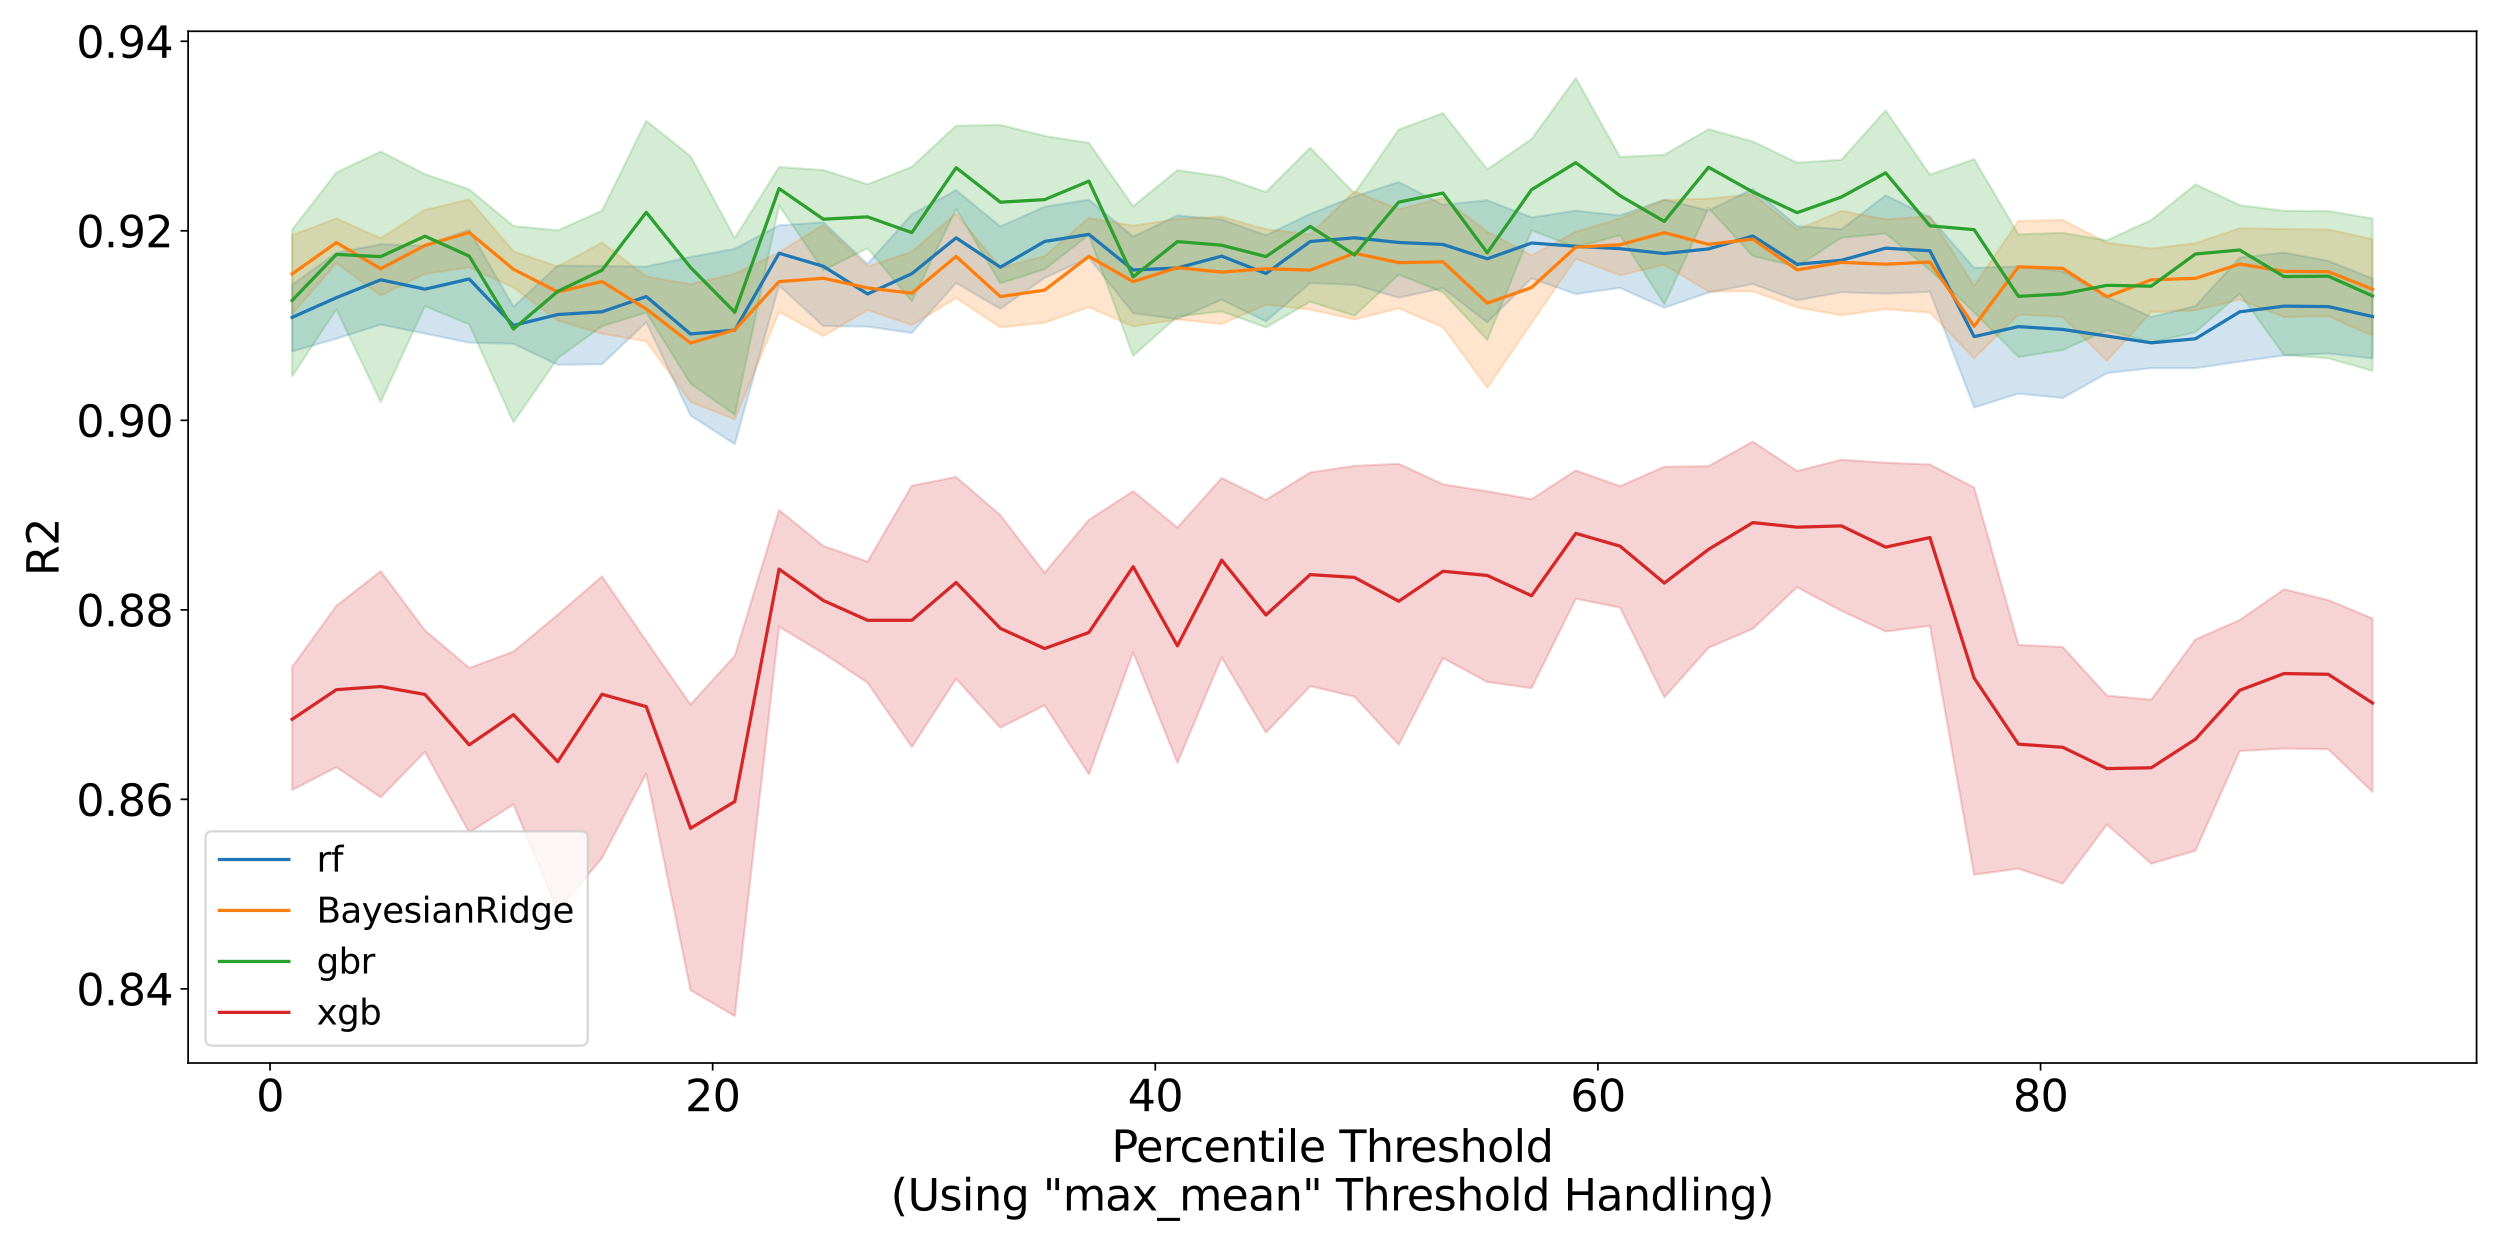 <?xml version="1.0" encoding="utf-8" standalone="no"?>
<!DOCTYPE svg PUBLIC "-//W3C//DTD SVG 1.1//EN"
  "http://www.w3.org/Graphics/SVG/1.1/DTD/svg11.dtd">
<svg xmlns:xlink="http://www.w3.org/1999/xlink" width="1152pt" height="576pt" viewBox="0 0 1152 576" xmlns="http://www.w3.org/2000/svg" version="1.1">
 <defs>
  <style type="text/css">*{stroke-linejoin: round; stroke-linecap: butt}</style>
 </defs>
 <g id="figure_1">
  <g id="patch_1">
   <path d="M 0 576 
L 1152 576 
L 1152 0 
L 0 0 
z
" style="fill: #ffffff"/>
  </g>
  <g id="axes_1">
   <g id="patch_2">
    <path d="M 86.69 489.832 
L 1141.2 489.832 
L 1141.2 14.404 
L 86.69 14.404 
z
" style="fill: #ffffff"/>
   </g>
   <g id="PolyCollection_1">
    <defs>
     <path id="m1fc9b6a3d6" d="M 134.622 -444.834 
L 134.622 -414.056 
L 155.019 -419.942 
L 175.416 -426.416 
L 195.812 -422.279 
L 216.209 -418.12 
L 236.606 -417.581 
L 257.003 -407.915 
L 277.399 -408.182 
L 297.796 -427.485 
L 318.193 -384.546 
L 338.589 -371.367 
L 358.986 -444.422 
L 379.383 -425.786 
L 399.78 -425.492 
L 420.176 -422.563 
L 440.573 -445.613 
L 460.97 -433.693 
L 481.366 -447.91 
L 501.763 -457.247 
L 522.16 -431.696 
L 542.557 -428.952 
L 562.953 -437.939 
L 583.35 -427.884 
L 603.747 -445.549 
L 624.143 -444.749 
L 644.54 -438.823 
L 664.937 -443.215 
L 685.333 -427.464 
L 705.73 -447.663 
L 726.127 -440.513 
L 746.524 -443.35 
L 766.92 -434.188 
L 787.317 -441.178 
L 807.714 -445.13 
L 828.11 -437.602 
L 848.507 -441.334 
L 868.904 -440.706 
L 889.301 -441.505 
L 909.697 -388.243 
L 930.094 -394.625 
L 950.491 -392.604 
L 970.887 -404.075 
L 991.284 -406.377 
L 1011.681 -406.377 
L 1032.078 -409.366 
L 1052.474 -412.227 
L 1072.871 -413.1 
L 1093.268 -410.839 
L 1093.268 -447.657 
L 1093.268 -447.657 
L 1072.871 -455.791 
L 1052.474 -459.616 
L 1032.078 -457.274 
L 1011.681 -434.99 
L 991.284 -429.942 
L 970.887 -439.173 
L 950.491 -451.033 
L 930.094 -453.231 
L 909.697 -452.545 
L 889.301 -475.885 
L 868.904 -486.011 
L 848.507 -470.348 
L 828.11 -471.828 
L 807.714 -488.921 
L 787.317 -479.011 
L 766.92 -483.989 
L 746.524 -476.697 
L 726.127 -478.909 
L 705.73 -475.809 
L 685.333 -483.736 
L 664.937 -481.641 
L 644.54 -492.083 
L 624.143 -485.481 
L 603.747 -477.439 
L 583.35 -467.577 
L 562.953 -474.87 
L 542.557 -476.734 
L 522.16 -466.942 
L 501.763 -483.982 
L 481.366 -480.736 
L 460.97 -471.66 
L 440.573 -488.349 
L 420.176 -477.222 
L 399.78 -454.356 
L 379.383 -473.555 
L 358.986 -472.171 
L 338.589 -461.345 
L 318.193 -457.597 
L 297.796 -453.159 
L 277.399 -453.407 
L 257.003 -453.61 
L 236.606 -434.689 
L 216.209 -470.199 
L 195.812 -462.742 
L 175.416 -463.432 
L 155.019 -459.496 
L 134.622 -444.834 
z
" style="stroke: #1f77b4; stroke-opacity: 0.2"/>
    </defs>
    <g clip-path="url(#p040d9df754)">
     <use xlink:href="#m1fc9b6a3d6" x="0" y="576" style="fill: #1f77b4; fill-opacity: 0.2; stroke: #1f77b4; stroke-opacity: 0.2"/>
    </g>
   </g>
   <g id="PolyCollection_2">
    <defs>
     <path id="meb90c959d5" d="M 134.622 -467.645 
L 134.622 -431.289 
L 155.019 -454.774 
L 175.416 -439.791 
L 195.812 -449.836 
L 216.209 -452.806 
L 236.606 -443.546 
L 257.003 -428.302 
L 277.399 -422.24 
L 297.796 -418.694 
L 318.193 -390.785 
L 338.589 -382.735 
L 358.986 -432.323 
L 379.383 -421.129 
L 399.78 -433.104 
L 420.176 -426.189 
L 440.573 -438.679 
L 460.97 -425.179 
L 481.366 -427.271 
L 501.763 -434.504 
L 522.16 -425.555 
L 542.557 -428.828 
L 562.953 -426.662 
L 583.35 -435.628 
L 603.747 -433.349 
L 624.143 -428.816 
L 644.54 -433.911 
L 664.937 -425.253 
L 685.333 -397.362 
L 705.73 -427.156 
L 726.127 -456.767 
L 746.524 -449.15 
L 766.92 -453.937 
L 787.317 -441.645 
L 807.714 -441.806 
L 828.11 -434.373 
L 848.507 -430.708 
L 868.904 -433.571 
L 889.301 -431.945 
L 909.697 -410.856 
L 930.094 -431.087 
L 950.491 -429.93 
L 970.887 -409.753 
L 991.284 -432.154 
L 1011.681 -433.022 
L 1032.078 -437.939 
L 1052.474 -429.918 
L 1072.871 -430.278 
L 1093.268 -421.28 
L 1093.268 -465.778 
L 1093.268 -465.778 
L 1072.871 -470.283 
L 1052.474 -470.42 
L 1032.078 -470.856 
L 1011.681 -463.902 
L 991.284 -461.455 
L 970.887 -464.146 
L 950.491 -474.645 
L 930.094 -474.194 
L 909.697 -444.268 
L 889.301 -476.362 
L 868.904 -474.933 
L 848.507 -478.825 
L 828.11 -470.137 
L 807.714 -486.478 
L 787.317 -484.461 
L 766.92 -483.81 
L 746.524 -475.29 
L 726.127 -469.164 
L 705.73 -458.384 
L 685.333 -469.143 
L 664.937 -484.776 
L 644.54 -479.557 
L 624.143 -487.91 
L 603.747 -467.972 
L 583.35 -470.382 
L 562.953 -476.149 
L 542.557 -475.094 
L 522.16 -471.992 
L 501.763 -475.555 
L 481.366 -458.017 
L 460.97 -452.574 
L 440.573 -477.672 
L 420.176 -459.966 
L 399.78 -453.171 
L 379.383 -472.309 
L 358.986 -459.764 
L 338.589 -449.885 
L 318.193 -445.034 
L 297.796 -448.562 
L 277.399 -464.237 
L 257.003 -453.162 
L 236.606 -460.232 
L 216.209 -484.091 
L 195.812 -479.263 
L 175.416 -466.232 
L 155.019 -475.306 
L 134.622 -467.645 
z
" style="stroke: #ff7f0e; stroke-opacity: 0.2"/>
    </defs>
    <g clip-path="url(#p040d9df754)">
     <use xlink:href="#meb90c959d5" x="0" y="576" style="fill: #ff7f0e; fill-opacity: 0.2; stroke: #ff7f0e; stroke-opacity: 0.2"/>
    </g>
   </g>
   <g id="PolyCollection_3">
    <defs>
     <path id="m3b5a4bae4b" d="M 134.622 -470.177 
L 134.622 -402.589 
L 155.019 -433.487 
L 175.416 -390.776 
L 195.812 -434.945 
L 216.209 -426.526 
L 236.606 -381.408 
L 257.003 -410.942 
L 277.399 -425.67 
L 297.796 -431.979 
L 318.193 -399.297 
L 338.589 -384.834 
L 358.986 -481.318 
L 379.383 -451.445 
L 399.78 -461.609 
L 420.176 -437.191 
L 440.573 -479.739 
L 460.97 -445.431 
L 481.366 -451.923 
L 501.763 -467.725 
L 522.16 -412.04 
L 542.557 -430.191 
L 562.953 -432.515 
L 583.35 -425.147 
L 603.747 -436.953 
L 624.143 -430.529 
L 644.54 -449.46 
L 664.937 -441.277 
L 685.333 -419.302 
L 705.73 -469.813 
L 726.127 -462.111 
L 746.524 -467.563 
L 766.92 -435.755 
L 787.317 -480.14 
L 807.714 -457.986 
L 828.11 -453.172 
L 848.507 -466.467 
L 868.904 -468.374 
L 889.301 -451.591 
L 909.697 -432.116 
L 930.094 -411.482 
L 950.491 -414.714 
L 970.887 -423.775 
L 991.284 -418.269 
L 1011.681 -422.92 
L 1032.078 -440.68 
L 1052.474 -412.389 
L 1072.871 -410.914 
L 1093.268 -405.094 
L 1093.268 -475.276 
L 1093.268 -475.276 
L 1072.871 -478.723 
L 1052.474 -478.837 
L 1032.078 -481.425 
L 1011.681 -491.024 
L 991.284 -474.59 
L 970.887 -465.248 
L 950.491 -468.681 
L 930.094 -468.011 
L 909.697 -502.655 
L 889.301 -495.473 
L 868.904 -525.115 
L 848.507 -502.376 
L 828.11 -501.041 
L 807.714 -510.777 
L 787.317 -516.42 
L 766.92 -504.683 
L 746.524 -503.648 
L 726.127 -539.985 
L 705.73 -511.901 
L 685.333 -497.961 
L 664.937 -523.887 
L 644.54 -516.273 
L 624.143 -486.829 
L 603.747 -507.868 
L 583.35 -487.481 
L 562.953 -494.573 
L 542.557 -497.577 
L 522.16 -480.967 
L 501.763 -510.105 
L 481.366 -513.34 
L 460.97 -518.408 
L 440.573 -518.063 
L 420.176 -499.1 
L 399.78 -491.08 
L 379.383 -497.64 
L 358.986 -499.018 
L 338.589 -466.288 
L 318.193 -504.022 
L 297.796 -520.315 
L 277.399 -478.881 
L 257.003 -469.816 
L 236.606 -471.841 
L 216.209 -488.732 
L 195.812 -495.751 
L 175.416 -506.182 
L 155.019 -496.448 
L 134.622 -470.177 
z
" style="stroke: #2ca02c; stroke-opacity: 0.2"/>
    </defs>
    <g clip-path="url(#p040d9df754)">
     <use xlink:href="#m3b5a4bae4b" x="0" y="576" style="fill: #2ca02c; fill-opacity: 0.2; stroke: #2ca02c; stroke-opacity: 0.2"/>
    </g>
   </g>
   <g id="PolyCollection_4">
    <defs>
     <path id="mc61c972f5d" d="M 134.622 -268.676 
L 134.622 -211.964 
L 155.019 -222.474 
L 175.416 -208.59 
L 195.812 -229.565 
L 216.209 -192.335 
L 236.606 -205.336 
L 257.003 -156.182 
L 277.399 -180.612 
L 297.796 -219.572 
L 318.193 -119.744 
L 338.589 -107.778 
L 358.986 -287.248 
L 379.383 -275.002 
L 399.78 -261.363 
L 420.176 -231.777 
L 440.573 -263.172 
L 460.97 -240.689 
L 481.366 -251.019 
L 501.763 -219.187 
L 522.16 -275.518 
L 542.557 -224.49 
L 562.953 -273.076 
L 583.35 -238.397 
L 603.747 -259.822 
L 624.143 -254.996 
L 644.54 -232.813 
L 664.937 -272.718 
L 685.333 -261.749 
L 705.73 -258.896 
L 726.127 -300.082 
L 746.524 -296.019 
L 766.92 -254.719 
L 787.317 -277.515 
L 807.714 -286.258 
L 828.11 -305.409 
L 848.507 -294.558 
L 868.904 -285.018 
L 889.301 -287.629 
L 909.697 -172.922 
L 930.094 -175.736 
L 950.491 -168.8 
L 970.887 -196.064 
L 991.284 -178.011 
L 1011.681 -184.018 
L 1032.078 -229.928 
L 1052.474 -231.067 
L 1072.871 -230.769 
L 1093.268 -211.063 
L 1093.268 -290.995 
L 1093.268 -290.995 
L 1072.871 -299.463 
L 1052.474 -304.46 
L 1032.078 -290.311 
L 1011.681 -281.303 
L 991.284 -253.602 
L 970.887 -255.456 
L 950.491 -277.851 
L 930.094 -278.818 
L 909.697 -351.336 
L 889.301 -361.958 
L 868.904 -362.763 
L 848.507 -364.172 
L 828.11 -358.98 
L 807.714 -372.493 
L 787.317 -361.187 
L 766.92 -360.9 
L 746.524 -351.974 
L 726.127 -359.219 
L 705.73 -345.996 
L 685.333 -349.59 
L 664.937 -352.818 
L 644.54 -362.255 
L 624.143 -361.32 
L 603.747 -358.287 
L 583.35 -345.675 
L 562.953 -355.736 
L 542.557 -332.91 
L 522.16 -349.68 
L 501.763 -336.458 
L 481.366 -312.041 
L 460.97 -338.586 
L 440.573 -356.222 
L 420.176 -352.188 
L 399.78 -317.204 
L 379.383 -324.444 
L 358.986 -340.939 
L 338.589 -273.809 
L 318.193 -251.36 
L 297.796 -280.658 
L 277.399 -310.399 
L 257.003 -292.726 
L 236.606 -275.755 
L 216.209 -268.226 
L 195.812 -285.568 
L 175.416 -312.803 
L 155.019 -296.834 
L 134.622 -268.676 
z
" style="stroke: #d62728; stroke-opacity: 0.2"/>
    </defs>
    <g clip-path="url(#p040d9df754)">
     <use xlink:href="#mc61c972f5d" x="0" y="576" style="fill: #d62728; fill-opacity: 0.2; stroke: #d62728; stroke-opacity: 0.2"/>
    </g>
   </g>
   <g id="matplotlib.axis_1">
    <g id="xtick_1">
     <g id="line2d_1">
      <defs>
       <path id="m26a17171c4" d="M 0 0 
L 0 3.5 
" style="stroke: #000000; stroke-width: 0.8"/>
      </defs>
      <g>
       <use xlink:href="#m26a17171c4" x="124.424" y="489.832" style="stroke: #000000; stroke-width: 0.8"/>
      </g>
     </g>
     <g id="text_1">
      <!-- 0 -->
      <g transform="translate(118.061 512.029) scale(0.2 -0.2)">
       <defs>
        <path id="DejaVuSans-30" d="M 2034 4250 
Q 1547 4250 1301 3770 
Q 1056 3291 1056 2328 
Q 1056 1369 1301 889 
Q 1547 409 2034 409 
Q 2525 409 2770 889 
Q 3016 1369 3016 2328 
Q 3016 3291 2770 3770 
Q 2525 4250 2034 4250 
z
M 2034 4750 
Q 2819 4750 3233 4129 
Q 3647 3509 3647 2328 
Q 3647 1150 3233 529 
Q 2819 -91 2034 -91 
Q 1250 -91 836 529 
Q 422 1150 422 2328 
Q 422 3509 836 4129 
Q 1250 4750 2034 4750 
z
" transform="scale(0.016)"/>
       </defs>
       <use xlink:href="#DejaVuSans-30"/>
      </g>
     </g>
    </g>
    <g id="xtick_2">
     <g id="line2d_2">
      <g>
       <use xlink:href="#m26a17171c4" x="328.391" y="489.832" style="stroke: #000000; stroke-width: 0.8"/>
      </g>
     </g>
     <g id="text_2">
      <!-- 20 -->
      <g transform="translate(315.666 512.029) scale(0.2 -0.2)">
       <defs>
        <path id="DejaVuSans-32" d="M 1228 531 
L 3431 531 
L 3431 0 
L 469 0 
L 469 531 
Q 828 903 1448 1529 
Q 2069 2156 2228 2338 
Q 2531 2678 2651 2914 
Q 2772 3150 2772 3378 
Q 2772 3750 2511 3984 
Q 2250 4219 1831 4219 
Q 1534 4219 1204 4116 
Q 875 4013 500 3803 
L 500 4441 
Q 881 4594 1212 4672 
Q 1544 4750 1819 4750 
Q 2544 4750 2975 4387 
Q 3406 4025 3406 3419 
Q 3406 3131 3298 2873 
Q 3191 2616 2906 2266 
Q 2828 2175 2409 1742 
Q 1991 1309 1228 531 
z
" transform="scale(0.016)"/>
       </defs>
       <use xlink:href="#DejaVuSans-32"/>
       <use xlink:href="#DejaVuSans-30" x="63.623"/>
      </g>
     </g>
    </g>
    <g id="xtick_3">
     <g id="line2d_3">
      <g>
       <use xlink:href="#m26a17171c4" x="532.358" y="489.832" style="stroke: #000000; stroke-width: 0.8"/>
      </g>
     </g>
     <g id="text_3">
      <!-- 40 -->
      <g transform="translate(519.633 512.029) scale(0.2 -0.2)">
       <defs>
        <path id="DejaVuSans-34" d="M 2419 4116 
L 825 1625 
L 2419 1625 
L 2419 4116 
z
M 2253 4666 
L 3047 4666 
L 3047 1625 
L 3713 1625 
L 3713 1100 
L 3047 1100 
L 3047 0 
L 2419 0 
L 2419 1100 
L 313 1100 
L 313 1709 
L 2253 4666 
z
" transform="scale(0.016)"/>
       </defs>
       <use xlink:href="#DejaVuSans-34"/>
       <use xlink:href="#DejaVuSans-30" x="63.623"/>
      </g>
     </g>
    </g>
    <g id="xtick_4">
     <g id="line2d_4">
      <g>
       <use xlink:href="#m26a17171c4" x="736.325" y="489.832" style="stroke: #000000; stroke-width: 0.8"/>
      </g>
     </g>
     <g id="text_4">
      <!-- 60 -->
      <g transform="translate(723.6 512.029) scale(0.2 -0.2)">
       <defs>
        <path id="DejaVuSans-36" d="M 2113 2584 
Q 1688 2584 1439 2293 
Q 1191 2003 1191 1497 
Q 1191 994 1439 701 
Q 1688 409 2113 409 
Q 2538 409 2786 701 
Q 3034 994 3034 1497 
Q 3034 2003 2786 2293 
Q 2538 2584 2113 2584 
z
M 3366 4563 
L 3366 3988 
Q 3128 4100 2886 4159 
Q 2644 4219 2406 4219 
Q 1781 4219 1451 3797 
Q 1122 3375 1075 2522 
Q 1259 2794 1537 2939 
Q 1816 3084 2150 3084 
Q 2853 3084 3261 2657 
Q 3669 2231 3669 1497 
Q 3669 778 3244 343 
Q 2819 -91 2113 -91 
Q 1303 -91 875 529 
Q 447 1150 447 2328 
Q 447 3434 972 4092 
Q 1497 4750 2381 4750 
Q 2619 4750 2861 4703 
Q 3103 4656 3366 4563 
z
" transform="scale(0.016)"/>
       </defs>
       <use xlink:href="#DejaVuSans-36"/>
       <use xlink:href="#DejaVuSans-30" x="63.623"/>
      </g>
     </g>
    </g>
    <g id="xtick_5">
     <g id="line2d_5">
      <g>
       <use xlink:href="#m26a17171c4" x="940.292" y="489.832" style="stroke: #000000; stroke-width: 0.8"/>
      </g>
     </g>
     <g id="text_5">
      <!-- 80 -->
      <g transform="translate(927.567 512.029) scale(0.2 -0.2)">
       <defs>
        <path id="DejaVuSans-38" d="M 2034 2216 
Q 1584 2216 1326 1975 
Q 1069 1734 1069 1313 
Q 1069 891 1326 650 
Q 1584 409 2034 409 
Q 2484 409 2743 651 
Q 3003 894 3003 1313 
Q 3003 1734 2745 1975 
Q 2488 2216 2034 2216 
z
M 1403 2484 
Q 997 2584 770 2862 
Q 544 3141 544 3541 
Q 544 4100 942 4425 
Q 1341 4750 2034 4750 
Q 2731 4750 3128 4425 
Q 3525 4100 3525 3541 
Q 3525 3141 3298 2862 
Q 3072 2584 2669 2484 
Q 3125 2378 3379 2068 
Q 3634 1759 3634 1313 
Q 3634 634 3220 271 
Q 2806 -91 2034 -91 
Q 1263 -91 848 271 
Q 434 634 434 1313 
Q 434 1759 690 2068 
Q 947 2378 1403 2484 
z
M 1172 3481 
Q 1172 3119 1398 2916 
Q 1625 2713 2034 2713 
Q 2441 2713 2670 2916 
Q 2900 3119 2900 3481 
Q 2900 3844 2670 4047 
Q 2441 4250 2034 4250 
Q 1625 4250 1398 4047 
Q 1172 3844 1172 3481 
z
" transform="scale(0.016)"/>
       </defs>
       <use xlink:href="#DejaVuSans-38"/>
       <use xlink:href="#DejaVuSans-30" x="63.623"/>
      </g>
     </g>
    </g>
    <g id="text_6">
     <!-- Percentile Threshold -->
     <g transform="translate(512.165 535.385) scale(0.2 -0.2)">
      <defs>
       <path id="DejaVuSans-50" d="M 1259 4147 
L 1259 2394 
L 2053 2394 
Q 2494 2394 2734 2622 
Q 2975 2850 2975 3272 
Q 2975 3691 2734 3919 
Q 2494 4147 2053 4147 
L 1259 4147 
z
M 628 4666 
L 2053 4666 
Q 2838 4666 3239 4311 
Q 3641 3956 3641 3272 
Q 3641 2581 3239 2228 
Q 2838 1875 2053 1875 
L 1259 1875 
L 1259 0 
L 628 0 
L 628 4666 
z
" transform="scale(0.016)"/>
       <path id="DejaVuSans-65" d="M 3597 1894 
L 3597 1613 
L 953 1613 
Q 991 1019 1311 708 
Q 1631 397 2203 397 
Q 2534 397 2845 478 
Q 3156 559 3463 722 
L 3463 178 
Q 3153 47 2828 -22 
Q 2503 -91 2169 -91 
Q 1331 -91 842 396 
Q 353 884 353 1716 
Q 353 2575 817 3079 
Q 1281 3584 2069 3584 
Q 2775 3584 3186 3129 
Q 3597 2675 3597 1894 
z
M 3022 2063 
Q 3016 2534 2758 2815 
Q 2500 3097 2075 3097 
Q 1594 3097 1305 2825 
Q 1016 2553 972 2059 
L 3022 2063 
z
" transform="scale(0.016)"/>
       <path id="DejaVuSans-72" d="M 2631 2963 
Q 2534 3019 2420 3045 
Q 2306 3072 2169 3072 
Q 1681 3072 1420 2755 
Q 1159 2438 1159 1844 
L 1159 0 
L 581 0 
L 581 3500 
L 1159 3500 
L 1159 2956 
Q 1341 3275 1631 3429 
Q 1922 3584 2338 3584 
Q 2397 3584 2469 3576 
Q 2541 3569 2628 3553 
L 2631 2963 
z
" transform="scale(0.016)"/>
       <path id="DejaVuSans-63" d="M 3122 3366 
L 3122 2828 
Q 2878 2963 2633 3030 
Q 2388 3097 2138 3097 
Q 1578 3097 1268 2742 
Q 959 2388 959 1747 
Q 959 1106 1268 751 
Q 1578 397 2138 397 
Q 2388 397 2633 464 
Q 2878 531 3122 666 
L 3122 134 
Q 2881 22 2623 -34 
Q 2366 -91 2075 -91 
Q 1284 -91 818 406 
Q 353 903 353 1747 
Q 353 2603 823 3093 
Q 1294 3584 2113 3584 
Q 2378 3584 2631 3529 
Q 2884 3475 3122 3366 
z
" transform="scale(0.016)"/>
       <path id="DejaVuSans-6e" d="M 3513 2113 
L 3513 0 
L 2938 0 
L 2938 2094 
Q 2938 2591 2744 2837 
Q 2550 3084 2163 3084 
Q 1697 3084 1428 2787 
Q 1159 2491 1159 1978 
L 1159 0 
L 581 0 
L 581 3500 
L 1159 3500 
L 1159 2956 
Q 1366 3272 1645 3428 
Q 1925 3584 2291 3584 
Q 2894 3584 3203 3211 
Q 3513 2838 3513 2113 
z
" transform="scale(0.016)"/>
       <path id="DejaVuSans-74" d="M 1172 4494 
L 1172 3500 
L 2356 3500 
L 2356 3053 
L 1172 3053 
L 1172 1153 
Q 1172 725 1289 603 
Q 1406 481 1766 481 
L 2356 481 
L 2356 0 
L 1766 0 
Q 1100 0 847 248 
Q 594 497 594 1153 
L 594 3053 
L 172 3053 
L 172 3500 
L 594 3500 
L 594 4494 
L 1172 4494 
z
" transform="scale(0.016)"/>
       <path id="DejaVuSans-69" d="M 603 3500 
L 1178 3500 
L 1178 0 
L 603 0 
L 603 3500 
z
M 603 4863 
L 1178 4863 
L 1178 4134 
L 603 4134 
L 603 4863 
z
" transform="scale(0.016)"/>
       <path id="DejaVuSans-6c" d="M 603 4863 
L 1178 4863 
L 1178 0 
L 603 0 
L 603 4863 
z
" transform="scale(0.016)"/>
       <path id="DejaVuSans-20" transform="scale(0.016)"/>
       <path id="DejaVuSans-54" d="M -19 4666 
L 3928 4666 
L 3928 4134 
L 2272 4134 
L 2272 0 
L 1638 0 
L 1638 4134 
L -19 4134 
L -19 4666 
z
" transform="scale(0.016)"/>
       <path id="DejaVuSans-68" d="M 3513 2113 
L 3513 0 
L 2938 0 
L 2938 2094 
Q 2938 2591 2744 2837 
Q 2550 3084 2163 3084 
Q 1697 3084 1428 2787 
Q 1159 2491 1159 1978 
L 1159 0 
L 581 0 
L 581 4863 
L 1159 4863 
L 1159 2956 
Q 1366 3272 1645 3428 
Q 1925 3584 2291 3584 
Q 2894 3584 3203 3211 
Q 3513 2838 3513 2113 
z
" transform="scale(0.016)"/>
       <path id="DejaVuSans-73" d="M 2834 3397 
L 2834 2853 
Q 2591 2978 2328 3040 
Q 2066 3103 1784 3103 
Q 1356 3103 1142 2972 
Q 928 2841 928 2578 
Q 928 2378 1081 2264 
Q 1234 2150 1697 2047 
L 1894 2003 
Q 2506 1872 2764 1633 
Q 3022 1394 3022 966 
Q 3022 478 2636 193 
Q 2250 -91 1575 -91 
Q 1294 -91 989 -36 
Q 684 19 347 128 
L 347 722 
Q 666 556 975 473 
Q 1284 391 1588 391 
Q 1994 391 2212 530 
Q 2431 669 2431 922 
Q 2431 1156 2273 1281 
Q 2116 1406 1581 1522 
L 1381 1569 
Q 847 1681 609 1914 
Q 372 2147 372 2553 
Q 372 3047 722 3315 
Q 1072 3584 1716 3584 
Q 2034 3584 2315 3537 
Q 2597 3491 2834 3397 
z
" transform="scale(0.016)"/>
       <path id="DejaVuSans-6f" d="M 1959 3097 
Q 1497 3097 1228 2736 
Q 959 2375 959 1747 
Q 959 1119 1226 758 
Q 1494 397 1959 397 
Q 2419 397 2687 759 
Q 2956 1122 2956 1747 
Q 2956 2369 2687 2733 
Q 2419 3097 1959 3097 
z
M 1959 3584 
Q 2709 3584 3137 3096 
Q 3566 2609 3566 1747 
Q 3566 888 3137 398 
Q 2709 -91 1959 -91 
Q 1206 -91 779 398 
Q 353 888 353 1747 
Q 353 2609 779 3096 
Q 1206 3584 1959 3584 
z
" transform="scale(0.016)"/>
       <path id="DejaVuSans-64" d="M 2906 2969 
L 2906 4863 
L 3481 4863 
L 3481 0 
L 2906 0 
L 2906 525 
Q 2725 213 2448 61 
Q 2172 -91 1784 -91 
Q 1150 -91 751 415 
Q 353 922 353 1747 
Q 353 2572 751 3078 
Q 1150 3584 1784 3584 
Q 2172 3584 2448 3432 
Q 2725 3281 2906 2969 
z
M 947 1747 
Q 947 1113 1208 752 
Q 1469 391 1925 391 
Q 2381 391 2643 752 
Q 2906 1113 2906 1747 
Q 2906 2381 2643 2742 
Q 2381 3103 1925 3103 
Q 1469 3103 1208 2742 
Q 947 2381 947 1747 
z
" transform="scale(0.016)"/>
      </defs>
      <use xlink:href="#DejaVuSans-50"/>
      <use xlink:href="#DejaVuSans-65" x="56.678"/>
      <use xlink:href="#DejaVuSans-72" x="118.201"/>
      <use xlink:href="#DejaVuSans-63" x="157.064"/>
      <use xlink:href="#DejaVuSans-65" x="212.045"/>
      <use xlink:href="#DejaVuSans-6e" x="273.568"/>
      <use xlink:href="#DejaVuSans-74" x="336.947"/>
      <use xlink:href="#DejaVuSans-69" x="376.156"/>
      <use xlink:href="#DejaVuSans-6c" x="403.939"/>
      <use xlink:href="#DejaVuSans-65" x="431.723"/>
      <use xlink:href="#DejaVuSans-20" x="493.246"/>
      <use xlink:href="#DejaVuSans-54" x="525.033"/>
      <use xlink:href="#DejaVuSans-68" x="586.117"/>
      <use xlink:href="#DejaVuSans-72" x="649.496"/>
      <use xlink:href="#DejaVuSans-65" x="688.359"/>
      <use xlink:href="#DejaVuSans-73" x="749.883"/>
      <use xlink:href="#DejaVuSans-68" x="801.982"/>
      <use xlink:href="#DejaVuSans-6f" x="865.361"/>
      <use xlink:href="#DejaVuSans-6c" x="926.543"/>
      <use xlink:href="#DejaVuSans-64" x="954.326"/>
     </g>
     <!-- (Using "max_mean" Threshold Handling) -->
     <g transform="translate(410.415 557.781) scale(0.2 -0.2)">
      <defs>
       <path id="DejaVuSans-28" d="M 1984 4856 
Q 1566 4138 1362 3434 
Q 1159 2731 1159 2009 
Q 1159 1288 1364 580 
Q 1569 -128 1984 -844 
L 1484 -844 
Q 1016 -109 783 600 
Q 550 1309 550 2009 
Q 550 2706 781 3412 
Q 1013 4119 1484 4856 
L 1984 4856 
z
" transform="scale(0.016)"/>
       <path id="DejaVuSans-55" d="M 556 4666 
L 1191 4666 
L 1191 1831 
Q 1191 1081 1462 751 
Q 1734 422 2344 422 
Q 2950 422 3222 751 
Q 3494 1081 3494 1831 
L 3494 4666 
L 4128 4666 
L 4128 1753 
Q 4128 841 3676 375 
Q 3225 -91 2344 -91 
Q 1459 -91 1007 375 
Q 556 841 556 1753 
L 556 4666 
z
" transform="scale(0.016)"/>
       <path id="DejaVuSans-67" d="M 2906 1791 
Q 2906 2416 2648 2759 
Q 2391 3103 1925 3103 
Q 1463 3103 1205 2759 
Q 947 2416 947 1791 
Q 947 1169 1205 825 
Q 1463 481 1925 481 
Q 2391 481 2648 825 
Q 2906 1169 2906 1791 
z
M 3481 434 
Q 3481 -459 3084 -895 
Q 2688 -1331 1869 -1331 
Q 1566 -1331 1297 -1286 
Q 1028 -1241 775 -1147 
L 775 -588 
Q 1028 -725 1275 -790 
Q 1522 -856 1778 -856 
Q 2344 -856 2625 -561 
Q 2906 -266 2906 331 
L 2906 616 
Q 2728 306 2450 153 
Q 2172 0 1784 0 
Q 1141 0 747 490 
Q 353 981 353 1791 
Q 353 2603 747 3093 
Q 1141 3584 1784 3584 
Q 2172 3584 2450 3431 
Q 2728 3278 2906 2969 
L 2906 3500 
L 3481 3500 
L 3481 434 
z
" transform="scale(0.016)"/>
       <path id="DejaVuSans-22" d="M 1147 4666 
L 1147 2931 
L 616 2931 
L 616 4666 
L 1147 4666 
z
M 2328 4666 
L 2328 2931 
L 1797 2931 
L 1797 4666 
L 2328 4666 
z
" transform="scale(0.016)"/>
       <path id="DejaVuSans-6d" d="M 3328 2828 
Q 3544 3216 3844 3400 
Q 4144 3584 4550 3584 
Q 5097 3584 5394 3201 
Q 5691 2819 5691 2113 
L 5691 0 
L 5113 0 
L 5113 2094 
Q 5113 2597 4934 2840 
Q 4756 3084 4391 3084 
Q 3944 3084 3684 2787 
Q 3425 2491 3425 1978 
L 3425 0 
L 2847 0 
L 2847 2094 
Q 2847 2600 2669 2842 
Q 2491 3084 2119 3084 
Q 1678 3084 1418 2786 
Q 1159 2488 1159 1978 
L 1159 0 
L 581 0 
L 581 3500 
L 1159 3500 
L 1159 2956 
Q 1356 3278 1631 3431 
Q 1906 3584 2284 3584 
Q 2666 3584 2933 3390 
Q 3200 3197 3328 2828 
z
" transform="scale(0.016)"/>
       <path id="DejaVuSans-61" d="M 2194 1759 
Q 1497 1759 1228 1600 
Q 959 1441 959 1056 
Q 959 750 1161 570 
Q 1363 391 1709 391 
Q 2188 391 2477 730 
Q 2766 1069 2766 1631 
L 2766 1759 
L 2194 1759 
z
M 3341 1997 
L 3341 0 
L 2766 0 
L 2766 531 
Q 2569 213 2275 61 
Q 1981 -91 1556 -91 
Q 1019 -91 701 211 
Q 384 513 384 1019 
Q 384 1609 779 1909 
Q 1175 2209 1959 2209 
L 2766 2209 
L 2766 2266 
Q 2766 2663 2505 2880 
Q 2244 3097 1772 3097 
Q 1472 3097 1187 3025 
Q 903 2953 641 2809 
L 641 3341 
Q 956 3463 1253 3523 
Q 1550 3584 1831 3584 
Q 2591 3584 2966 3190 
Q 3341 2797 3341 1997 
z
" transform="scale(0.016)"/>
       <path id="DejaVuSans-78" d="M 3513 3500 
L 2247 1797 
L 3578 0 
L 2900 0 
L 1881 1375 
L 863 0 
L 184 0 
L 1544 1831 
L 300 3500 
L 978 3500 
L 1906 2253 
L 2834 3500 
L 3513 3500 
z
" transform="scale(0.016)"/>
       <path id="DejaVuSans-5f" d="M 3263 -1063 
L 3263 -1509 
L -63 -1509 
L -63 -1063 
L 3263 -1063 
z
" transform="scale(0.016)"/>
       <path id="DejaVuSans-48" d="M 628 4666 
L 1259 4666 
L 1259 2753 
L 3553 2753 
L 3553 4666 
L 4184 4666 
L 4184 0 
L 3553 0 
L 3553 2222 
L 1259 2222 
L 1259 0 
L 628 0 
L 628 4666 
z
" transform="scale(0.016)"/>
       <path id="DejaVuSans-29" d="M 513 4856 
L 1013 4856 
Q 1481 4119 1714 3412 
Q 1947 2706 1947 2009 
Q 1947 1309 1714 600 
Q 1481 -109 1013 -844 
L 513 -844 
Q 928 -128 1133 580 
Q 1338 1288 1338 2009 
Q 1338 2731 1133 3434 
Q 928 4138 513 4856 
z
" transform="scale(0.016)"/>
      </defs>
      <use xlink:href="#DejaVuSans-28"/>
      <use xlink:href="#DejaVuSans-55" x="39.014"/>
      <use xlink:href="#DejaVuSans-73" x="112.207"/>
      <use xlink:href="#DejaVuSans-69" x="164.307"/>
      <use xlink:href="#DejaVuSans-6e" x="192.09"/>
      <use xlink:href="#DejaVuSans-67" x="255.469"/>
      <use xlink:href="#DejaVuSans-20" x="318.945"/>
      <use xlink:href="#DejaVuSans-22" x="350.732"/>
      <use xlink:href="#DejaVuSans-6d" x="396.729"/>
      <use xlink:href="#DejaVuSans-61" x="494.141"/>
      <use xlink:href="#DejaVuSans-78" x="555.42"/>
      <use xlink:href="#DejaVuSans-5f" x="614.6"/>
      <use xlink:href="#DejaVuSans-6d" x="664.6"/>
      <use xlink:href="#DejaVuSans-65" x="762.012"/>
      <use xlink:href="#DejaVuSans-61" x="823.535"/>
      <use xlink:href="#DejaVuSans-6e" x="884.814"/>
      <use xlink:href="#DejaVuSans-22" x="948.193"/>
      <use xlink:href="#DejaVuSans-20" x="994.189"/>
      <use xlink:href="#DejaVuSans-54" x="1025.977"/>
      <use xlink:href="#DejaVuSans-68" x="1087.061"/>
      <use xlink:href="#DejaVuSans-72" x="1150.439"/>
      <use xlink:href="#DejaVuSans-65" x="1189.303"/>
      <use xlink:href="#DejaVuSans-73" x="1250.826"/>
      <use xlink:href="#DejaVuSans-68" x="1302.926"/>
      <use xlink:href="#DejaVuSans-6f" x="1366.305"/>
      <use xlink:href="#DejaVuSans-6c" x="1427.486"/>
      <use xlink:href="#DejaVuSans-64" x="1455.27"/>
      <use xlink:href="#DejaVuSans-20" x="1518.746"/>
      <use xlink:href="#DejaVuSans-48" x="1550.533"/>
      <use xlink:href="#DejaVuSans-61" x="1625.729"/>
      <use xlink:href="#DejaVuSans-6e" x="1687.008"/>
      <use xlink:href="#DejaVuSans-64" x="1750.387"/>
      <use xlink:href="#DejaVuSans-6c" x="1813.863"/>
      <use xlink:href="#DejaVuSans-69" x="1841.646"/>
      <use xlink:href="#DejaVuSans-6e" x="1869.43"/>
      <use xlink:href="#DejaVuSans-67" x="1932.809"/>
      <use xlink:href="#DejaVuSans-29" x="1996.285"/>
     </g>
    </g>
   </g>
   <g id="matplotlib.axis_2">
    <g id="ytick_1">
     <g id="line2d_6">
      <defs>
       <path id="macd28d9736" d="M 0 0 
L -3.5 0 
" style="stroke: #000000; stroke-width: 0.8"/>
      </defs>
      <g>
       <use xlink:href="#macd28d9736" x="86.69" y="455.674" style="stroke: #000000; stroke-width: 0.8"/>
      </g>
     </g>
     <g id="text_7">
      <!-- 0.84 -->
      <g transform="translate(35.159 463.272) scale(0.2 -0.2)">
       <defs>
        <path id="DejaVuSans-2e" d="M 684 794 
L 1344 794 
L 1344 0 
L 684 0 
L 684 794 
z
" transform="scale(0.016)"/>
       </defs>
       <use xlink:href="#DejaVuSans-30"/>
       <use xlink:href="#DejaVuSans-2e" x="63.623"/>
       <use xlink:href="#DejaVuSans-38" x="95.41"/>
       <use xlink:href="#DejaVuSans-34" x="159.033"/>
      </g>
     </g>
    </g>
    <g id="ytick_2">
     <g id="line2d_7">
      <g>
       <use xlink:href="#macd28d9736" x="86.69" y="368.345" style="stroke: #000000; stroke-width: 0.8"/>
      </g>
     </g>
     <g id="text_8">
      <!-- 0.86 -->
      <g transform="translate(35.159 375.944) scale(0.2 -0.2)">
       <use xlink:href="#DejaVuSans-30"/>
       <use xlink:href="#DejaVuSans-2e" x="63.623"/>
       <use xlink:href="#DejaVuSans-38" x="95.41"/>
       <use xlink:href="#DejaVuSans-36" x="159.033"/>
      </g>
     </g>
    </g>
    <g id="ytick_3">
     <g id="line2d_8">
      <g>
       <use xlink:href="#macd28d9736" x="86.69" y="281.016" style="stroke: #000000; stroke-width: 0.8"/>
      </g>
     </g>
     <g id="text_9">
      <!-- 0.88 -->
      <g transform="translate(35.159 288.615) scale(0.2 -0.2)">
       <use xlink:href="#DejaVuSans-30"/>
       <use xlink:href="#DejaVuSans-2e" x="63.623"/>
       <use xlink:href="#DejaVuSans-38" x="95.41"/>
       <use xlink:href="#DejaVuSans-38" x="159.033"/>
      </g>
     </g>
    </g>
    <g id="ytick_4">
     <g id="line2d_9">
      <g>
       <use xlink:href="#macd28d9736" x="86.69" y="193.688" style="stroke: #000000; stroke-width: 0.8"/>
      </g>
     </g>
     <g id="text_10">
      <!-- 0.90 -->
      <g transform="translate(35.159 201.286) scale(0.2 -0.2)">
       <defs>
        <path id="DejaVuSans-39" d="M 703 97 
L 703 672 
Q 941 559 1184 500 
Q 1428 441 1663 441 
Q 2288 441 2617 861 
Q 2947 1281 2994 2138 
Q 2813 1869 2534 1725 
Q 2256 1581 1919 1581 
Q 1219 1581 811 2004 
Q 403 2428 403 3163 
Q 403 3881 828 4315 
Q 1253 4750 1959 4750 
Q 2769 4750 3195 4129 
Q 3622 3509 3622 2328 
Q 3622 1225 3098 567 
Q 2575 -91 1691 -91 
Q 1453 -91 1209 -44 
Q 966 3 703 97 
z
M 1959 2075 
Q 2384 2075 2632 2365 
Q 2881 2656 2881 3163 
Q 2881 3666 2632 3958 
Q 2384 4250 1959 4250 
Q 1534 4250 1286 3958 
Q 1038 3666 1038 3163 
Q 1038 2656 1286 2365 
Q 1534 2075 1959 2075 
z
" transform="scale(0.016)"/>
       </defs>
       <use xlink:href="#DejaVuSans-30"/>
       <use xlink:href="#DejaVuSans-2e" x="63.623"/>
       <use xlink:href="#DejaVuSans-39" x="95.41"/>
       <use xlink:href="#DejaVuSans-30" x="159.033"/>
      </g>
     </g>
    </g>
    <g id="ytick_5">
     <g id="line2d_10">
      <g>
       <use xlink:href="#macd28d9736" x="86.69" y="106.359" style="stroke: #000000; stroke-width: 0.8"/>
      </g>
     </g>
     <g id="text_11">
      <!-- 0.92 -->
      <g transform="translate(35.159 113.958) scale(0.2 -0.2)">
       <use xlink:href="#DejaVuSans-30"/>
       <use xlink:href="#DejaVuSans-2e" x="63.623"/>
       <use xlink:href="#DejaVuSans-39" x="95.41"/>
       <use xlink:href="#DejaVuSans-32" x="159.033"/>
      </g>
     </g>
    </g>
    <g id="ytick_6">
     <g id="line2d_11">
      <g>
       <use xlink:href="#macd28d9736" x="86.69" y="19.03" style="stroke: #000000; stroke-width: 0.8"/>
      </g>
     </g>
     <g id="text_12">
      <!-- 0.94 -->
      <g transform="translate(35.159 26.629) scale(0.2 -0.2)">
       <use xlink:href="#DejaVuSans-30"/>
       <use xlink:href="#DejaVuSans-2e" x="63.623"/>
       <use xlink:href="#DejaVuSans-39" x="95.41"/>
       <use xlink:href="#DejaVuSans-34" x="159.033"/>
      </g>
     </g>
    </g>
    <g id="text_13">
     <!-- R2 -->
     <g transform="translate(26.999 265.429) rotate(-90) scale(0.2 -0.2)">
      <defs>
       <path id="DejaVuSans-52" d="M 2841 2188 
Q 3044 2119 3236 1894 
Q 3428 1669 3622 1275 
L 4263 0 
L 3584 0 
L 2988 1197 
Q 2756 1666 2539 1819 
Q 2322 1972 1947 1972 
L 1259 1972 
L 1259 0 
L 628 0 
L 628 4666 
L 2053 4666 
Q 2853 4666 3247 4331 
Q 3641 3997 3641 3322 
Q 3641 2881 3436 2590 
Q 3231 2300 2841 2188 
z
M 1259 4147 
L 1259 2491 
L 2053 2491 
Q 2509 2491 2742 2702 
Q 2975 2913 2975 3322 
Q 2975 3731 2742 3939 
Q 2509 4147 2053 4147 
L 1259 4147 
z
" transform="scale(0.016)"/>
      </defs>
      <use xlink:href="#DejaVuSans-52"/>
      <use xlink:href="#DejaVuSans-32" x="69.482"/>
     </g>
    </g>
   </g>
   <g id="line2d_12">
    <path d="M 134.622 146.231 
L 155.019 137.159 
L 175.416 128.941 
L 195.812 133.233 
L 216.209 128.564 
L 236.606 149.955 
L 257.003 144.926 
L 277.399 143.671 
L 297.796 136.673 
L 318.193 153.898 
L 338.589 152.121 
L 358.986 116.693 
L 379.383 122.71 
L 399.78 135.448 
L 420.176 126.1 
L 440.573 109.598 
L 460.97 123.12 
L 481.366 111.261 
L 501.763 107.988 
L 522.16 124.419 
L 542.557 123.49 
L 562.953 118.022 
L 583.35 126.026 
L 603.747 111.275 
L 624.143 109.567 
L 644.54 111.739 
L 664.937 112.641 
L 685.333 119.251 
L 705.73 111.986 
L 726.127 113.48 
L 746.524 114.584 
L 766.92 116.841 
L 787.317 114.69 
L 807.714 108.741 
L 828.11 121.794 
L 848.507 119.947 
L 868.904 114.356 
L 889.301 115.563 
L 909.697 155.122 
L 930.094 150.496 
L 950.491 151.798 
L 970.887 154.857 
L 991.284 157.962 
L 1011.681 156.101 
L 1032.078 143.668 
L 1052.474 141.051 
L 1072.871 141.274 
L 1093.268 145.868 
" clip-path="url(#p040d9df754)" style="fill: none; stroke: #1f77b4; stroke-width: 1.5; stroke-linecap: square"/>
   </g>
   <g id="line2d_13">
    <path d="M 134.622 126.222 
L 155.019 111.791 
L 175.416 123.848 
L 195.812 113.107 
L 216.209 107.123 
L 236.606 124.079 
L 257.003 134.5 
L 277.399 129.744 
L 297.796 142.369 
L 318.193 158.091 
L 338.589 151.958 
L 358.986 129.781 
L 379.383 128.197 
L 399.78 132.684 
L 420.176 135.115 
L 440.573 118.148 
L 460.97 136.678 
L 481.366 133.681 
L 501.763 118.123 
L 522.16 129.778 
L 542.557 123.334 
L 562.953 125.404 
L 583.35 123.819 
L 603.747 124.468 
L 624.143 116.657 
L 644.54 121.012 
L 664.937 120.657 
L 685.333 139.653 
L 705.73 132.51 
L 726.127 113.884 
L 746.524 112.78 
L 766.92 107.215 
L 787.317 112.593 
L 807.714 110.178 
L 828.11 124.363 
L 848.507 120.91 
L 868.904 121.751 
L 889.301 120.748 
L 909.697 150.322 
L 930.094 122.961 
L 950.491 123.649 
L 970.887 136.762 
L 991.284 128.933 
L 1011.681 128.263 
L 1032.078 121.664 
L 1052.474 125.032 
L 1072.871 125.172 
L 1093.268 133.284 
" clip-path="url(#p040d9df754)" style="fill: none; stroke: #ff7f0e; stroke-width: 1.5; stroke-linecap: square"/>
   </g>
   <g id="line2d_14">
    <path d="M 134.622 138.418 
L 155.019 117.243 
L 175.416 118.252 
L 195.812 108.829 
L 216.209 118.02 
L 236.606 151.621 
L 257.003 134.26 
L 277.399 124.486 
L 297.796 97.826 
L 318.193 123.228 
L 338.589 143.882 
L 358.986 86.884 
L 379.383 100.996 
L 399.78 99.939 
L 420.176 107.182 
L 440.573 77.266 
L 460.97 93.166 
L 481.366 91.982 
L 501.763 83.476 
L 522.16 127.606 
L 542.557 111.332 
L 562.953 112.991 
L 583.35 118.232 
L 603.747 104.314 
L 624.143 117.493 
L 644.54 93.132 
L 664.937 88.971 
L 685.333 116.474 
L 705.73 87.411 
L 726.127 74.952 
L 746.524 90.197 
L 766.92 102.02 
L 787.317 77.085 
L 807.714 88.477 
L 828.11 97.991 
L 848.507 90.806 
L 868.904 79.642 
L 889.301 104.048 
L 909.697 105.838 
L 930.094 136.564 
L 950.491 135.434 
L 970.887 131.475 
L 991.284 131.88 
L 1011.681 117.025 
L 1032.078 115.203 
L 1052.474 127.455 
L 1072.871 127.278 
L 1093.268 136.366 
" clip-path="url(#p040d9df754)" style="fill: none; stroke: #2ca02c; stroke-width: 1.5; stroke-linecap: square"/>
   </g>
   <g id="line2d_15">
    <path d="M 134.622 331.453 
L 155.019 317.784 
L 175.416 316.352 
L 195.812 319.993 
L 216.209 343.226 
L 236.606 329.319 
L 257.003 350.993 
L 277.399 319.924 
L 297.796 325.608 
L 318.193 381.684 
L 338.589 369.332 
L 358.986 262.252 
L 379.383 276.71 
L 399.78 285.833 
L 420.176 285.822 
L 440.573 268.407 
L 460.97 289.57 
L 481.366 298.852 
L 501.763 291.431 
L 522.16 261.134 
L 542.557 297.59 
L 562.953 258.091 
L 583.35 283.389 
L 603.747 264.779 
L 624.143 266.069 
L 644.54 277.044 
L 664.937 263.232 
L 685.333 265.178 
L 705.73 274.513 
L 726.127 245.774 
L 746.524 251.67 
L 766.92 268.671 
L 787.317 253.146 
L 807.714 240.812 
L 828.11 242.926 
L 848.507 242.321 
L 868.904 252.109 
L 889.301 247.705 
L 909.697 312.471 
L 930.094 342.909 
L 950.491 344.349 
L 970.887 354.174 
L 991.284 353.793 
L 1011.681 340.62 
L 1032.078 318.09 
L 1052.474 310.373 
L 1072.871 310.713 
L 1093.268 323.957 
" clip-path="url(#p040d9df754)" style="fill: none; stroke: #d62728; stroke-width: 1.5; stroke-linecap: square"/>
   </g>
   <g id="line2d_16"/>
   <g id="line2d_17"/>
   <g id="line2d_18"/>
   <g id="line2d_19"/>
   <g id="patch_3">
    <path d="M 86.69 489.832 
L 86.69 14.404 
" style="fill: none; stroke: #000000; stroke-width: 0.8; stroke-linejoin: miter; stroke-linecap: square"/>
   </g>
   <g id="patch_4">
    <path d="M 1141.2 489.832 
L 1141.2 14.404 
" style="fill: none; stroke: #000000; stroke-width: 0.8; stroke-linejoin: miter; stroke-linecap: square"/>
   </g>
   <g id="patch_5">
    <path d="M 86.69 489.832 
L 1141.2 489.832 
" style="fill: none; stroke: #000000; stroke-width: 0.8; stroke-linejoin: miter; stroke-linecap: square"/>
   </g>
   <g id="patch_6">
    <path d="M 86.69 14.404 
L 1141.2 14.404 
" style="fill: none; stroke: #000000; stroke-width: 0.8; stroke-linejoin: miter; stroke-linecap: square"/>
   </g>
   <g id="legend_1">
    <g id="patch_7">
     <path d="M 97.89 481.832 
L 267.635 481.832 
Q 270.835 481.832 270.835 478.632 
L 270.835 386.292 
Q 270.835 383.092 267.635 383.092 
L 97.89 383.092 
Q 94.69 383.092 94.69 386.292 
L 94.69 478.632 
Q 94.69 481.832 97.89 481.832 
z
" style="fill: #ffffff; opacity: 0.8; stroke: #cccccc; stroke-linejoin: miter"/>
    </g>
    <g id="line2d_20">
     <path d="M 101.09 396.05 
L 117.09 396.05 
L 133.09 396.05 
" style="fill: none; stroke: #1f77b4; stroke-width: 1.5; stroke-linecap: square"/>
    </g>
    <g id="text_14">
     <!-- rf -->
     <g transform="translate(145.89 401.649) scale(0.16 -0.16)">
      <defs>
       <path id="DejaVuSans-66" d="M 2375 4863 
L 2375 4384 
L 1825 4384 
Q 1516 4384 1395 4259 
Q 1275 4134 1275 3809 
L 1275 3500 
L 2222 3500 
L 2222 3053 
L 1275 3053 
L 1275 0 
L 697 0 
L 697 3053 
L 147 3053 
L 147 3500 
L 697 3500 
L 697 3744 
Q 697 4328 969 4595 
Q 1241 4863 1831 4863 
L 2375 4863 
z
" transform="scale(0.016)"/>
      </defs>
      <use xlink:href="#DejaVuSans-72"/>
      <use xlink:href="#DejaVuSans-66" x="41.113"/>
     </g>
    </g>
    <g id="line2d_21">
     <path d="M 101.09 419.534 
L 117.09 419.534 
L 133.09 419.534 
" style="fill: none; stroke: #ff7f0e; stroke-width: 1.5; stroke-linecap: square"/>
    </g>
    <g id="text_15">
     <!-- BayesianRidge -->
     <g transform="translate(145.89 425.135) scale(0.16 -0.16)">
      <defs>
       <path id="DejaVuSans-42" d="M 1259 2228 
L 1259 519 
L 2272 519 
Q 2781 519 3026 730 
Q 3272 941 3272 1375 
Q 3272 1813 3026 2020 
Q 2781 2228 2272 2228 
L 1259 2228 
z
M 1259 4147 
L 1259 2741 
L 2194 2741 
Q 2656 2741 2882 2914 
Q 3109 3088 3109 3444 
Q 3109 3797 2882 3972 
Q 2656 4147 2194 4147 
L 1259 4147 
z
M 628 4666 
L 2241 4666 
Q 2963 4666 3353 4366 
Q 3744 4066 3744 3513 
Q 3744 3084 3544 2831 
Q 3344 2578 2956 2516 
Q 3422 2416 3680 2098 
Q 3938 1781 3938 1306 
Q 3938 681 3513 340 
Q 3088 0 2303 0 
L 628 0 
L 628 4666 
z
" transform="scale(0.016)"/>
       <path id="DejaVuSans-79" d="M 2059 -325 
Q 1816 -950 1584 -1140 
Q 1353 -1331 966 -1331 
L 506 -1331 
L 506 -850 
L 844 -850 
Q 1081 -850 1212 -737 
Q 1344 -625 1503 -206 
L 1606 56 
L 191 3500 
L 800 3500 
L 1894 763 
L 2988 3500 
L 3597 3500 
L 2059 -325 
z
" transform="scale(0.016)"/>
      </defs>
      <use xlink:href="#DejaVuSans-42"/>
      <use xlink:href="#DejaVuSans-61" x="68.604"/>
      <use xlink:href="#DejaVuSans-79" x="129.883"/>
      <use xlink:href="#DejaVuSans-65" x="189.062"/>
      <use xlink:href="#DejaVuSans-73" x="250.586"/>
      <use xlink:href="#DejaVuSans-69" x="302.686"/>
      <use xlink:href="#DejaVuSans-61" x="330.469"/>
      <use xlink:href="#DejaVuSans-6e" x="391.748"/>
      <use xlink:href="#DejaVuSans-52" x="455.127"/>
      <use xlink:href="#DejaVuSans-69" x="524.609"/>
      <use xlink:href="#DejaVuSans-64" x="552.393"/>
      <use xlink:href="#DejaVuSans-67" x="615.869"/>
      <use xlink:href="#DejaVuSans-65" x="679.346"/>
     </g>
    </g>
    <g id="line2d_22">
     <path d="M 101.09 443.019 
L 117.09 443.019 
L 133.09 443.019 
" style="fill: none; stroke: #2ca02c; stroke-width: 1.5; stroke-linecap: square"/>
    </g>
    <g id="text_16">
     <!-- gbr -->
     <g transform="translate(145.89 448.62) scale(0.16 -0.16)">
      <defs>
       <path id="DejaVuSans-62" d="M 3116 1747 
Q 3116 2381 2855 2742 
Q 2594 3103 2138 3103 
Q 1681 3103 1420 2742 
Q 1159 2381 1159 1747 
Q 1159 1113 1420 752 
Q 1681 391 2138 391 
Q 2594 391 2855 752 
Q 3116 1113 3116 1747 
z
M 1159 2969 
Q 1341 3281 1617 3432 
Q 1894 3584 2278 3584 
Q 2916 3584 3314 3078 
Q 3713 2572 3713 1747 
Q 3713 922 3314 415 
Q 2916 -91 2278 -91 
Q 1894 -91 1617 61 
Q 1341 213 1159 525 
L 1159 0 
L 581 0 
L 581 4863 
L 1159 4863 
L 1159 2969 
z
" transform="scale(0.016)"/>
      </defs>
      <use xlink:href="#DejaVuSans-67"/>
      <use xlink:href="#DejaVuSans-62" x="63.477"/>
      <use xlink:href="#DejaVuSans-72" x="126.953"/>
     </g>
    </g>
    <g id="line2d_23">
     <path d="M 101.09 466.505 
L 117.09 466.505 
L 133.09 466.505 
" style="fill: none; stroke: #d62728; stroke-width: 1.5; stroke-linecap: square"/>
    </g>
    <g id="text_17">
     <!-- xgb -->
     <g transform="translate(145.89 472.104) scale(0.16 -0.16)">
      <use xlink:href="#DejaVuSans-78"/>
      <use xlink:href="#DejaVuSans-67" x="59.18"/>
      <use xlink:href="#DejaVuSans-62" x="122.656"/>
     </g>
    </g>
   </g>
  </g>
 </g>
 <defs>
  <clipPath id="p040d9df754">
   <rect x="86.69" y="14.404" width="1054.51" height="475.428"/>
  </clipPath>
 </defs>
</svg>
